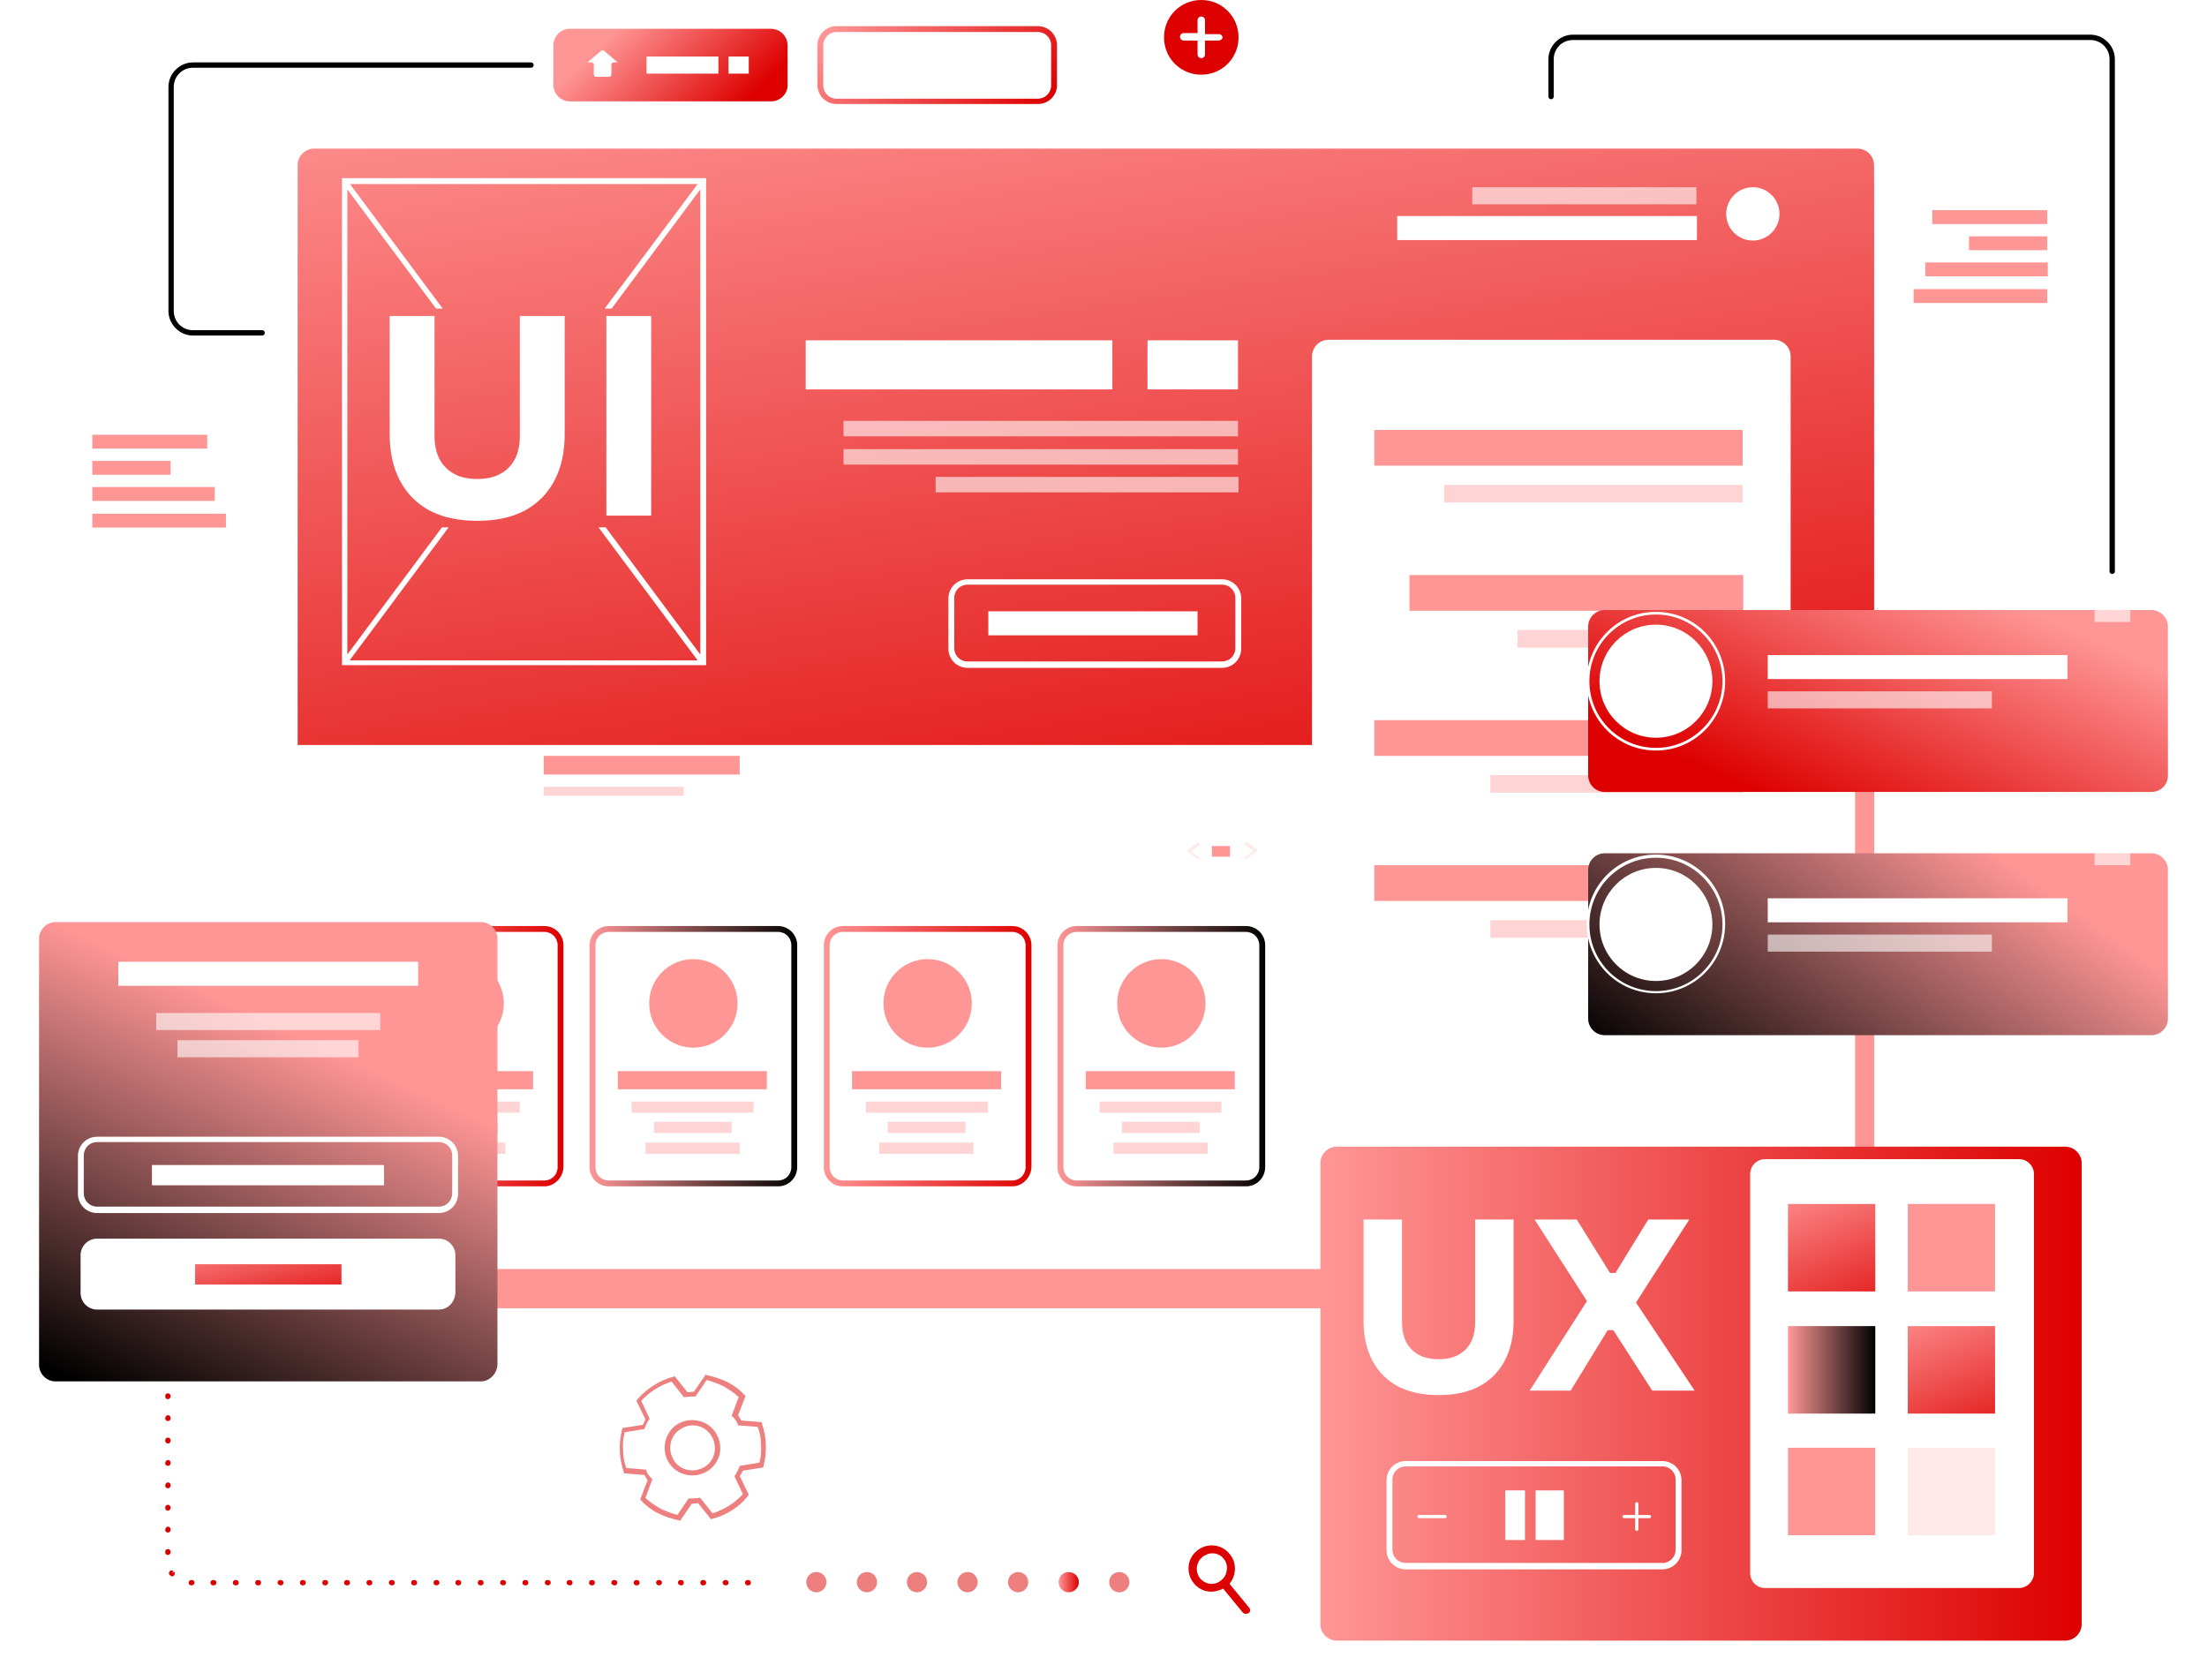 <svg width="565" height="430" viewBox="0 0 565 430" fill="none" xmlns="http://www.w3.org/2000/svg">
<g filter="url(#filter0_d_2207_1983)">
<path d="M475.583 329.924H80.464C78.147 329.924 76.239 328.012 76.239 325.691V42.333C76.239 40.011 78.147 38.1 80.464 38.1H475.583C477.9 38.1 479.808 40.011 479.808 42.333V325.691C479.808 328.012 477.9 329.924 475.583 329.924Z" fill="#FF9696"/>
</g>
<path d="M470.676 324.871H75.421C73.105 324.871 71.196 322.96 71.196 320.638V37.28C71.196 34.959 73.105 33.047 75.421 33.047H470.676C472.993 33.047 474.902 34.959 474.902 37.28V320.638C474.765 322.96 472.857 324.871 470.676 324.871Z" fill="white"/>
<g filter="url(#filter1_d_2207_1983)">
<path d="M474.765 185.719V37.28C474.765 34.959 472.857 33.047 470.54 33.047H75.421C73.105 33.047 71.196 34.959 71.196 37.28V185.719H474.765Z" fill="url(#paint0_linear_2207_1983)"/>
</g>
<path d="M454.185 315.176H340.106C337.789 315.176 335.881 313.264 335.881 310.943V91.221C335.881 88.899 337.789 86.987 340.106 86.987H454.185C456.502 86.987 458.41 88.899 458.41 91.221V310.943C458.41 313.401 456.502 315.176 454.185 315.176Z" fill="white"/>
<path d="M318.98 303.705H275.639C272.913 303.705 270.732 301.52 270.732 298.789V241.981C270.732 239.249 272.913 237.064 275.639 237.064H318.98C321.706 237.064 323.887 239.249 323.887 241.981V298.789C323.887 301.52 321.706 303.705 318.98 303.705ZM275.639 238.567C273.73 238.567 272.231 240.069 272.231 241.981V298.789C272.231 300.701 273.73 302.203 275.639 302.203H318.98C320.888 302.203 322.388 300.701 322.388 298.789V241.981C322.388 240.069 320.888 238.567 318.98 238.567H275.639Z" fill="url(#paint1_linear_2207_1983)"/>
<path d="M297.309 268.2C303.557 268.2 308.622 263.125 308.622 256.866C308.622 250.606 303.557 245.531 297.309 245.531C291.062 245.531 285.997 250.606 285.997 256.866C285.997 263.125 291.062 268.2 297.309 268.2Z" fill="#FF9696"/>
<path d="M316.118 274.208H277.956V278.851H316.118V274.208Z" fill="#FF9696"/>
<path opacity="0.5" d="M312.711 281.992H281.499V284.86H312.711V281.992Z" fill="#FFABAB"/>
<path opacity="0.5" d="M307.123 287.182H287.224V290.049H307.123V287.182Z" fill="#FFABAB"/>
<path opacity="0.5" d="M309.167 292.507H285.043V295.375H309.167V292.507Z" fill="#FFABAB"/>
<path d="M259.147 303.705H215.805C213.079 303.705 210.899 301.52 210.899 298.789V241.981C210.899 239.249 213.079 237.064 215.805 237.064H259.147C261.873 237.064 264.053 239.249 264.053 241.981V298.789C263.917 301.52 261.736 303.705 259.147 303.705ZM215.805 238.567C213.897 238.567 212.398 240.069 212.398 241.981V298.789C212.398 300.701 213.897 302.203 215.805 302.203H259.147C261.055 302.203 262.554 300.701 262.554 298.789V241.981C262.554 240.069 261.055 238.567 259.147 238.567H215.805Z" fill="url(#paint2_linear_2207_1983)"/>
<path d="M237.476 268.2C243.724 268.2 248.788 263.125 248.788 256.866C248.788 250.606 243.724 245.531 237.476 245.531C231.228 245.531 226.164 250.606 226.164 256.866C226.164 263.125 231.228 268.2 237.476 268.2Z" fill="#FF9696"/>
<path d="M256.285 274.208H218.122V278.851H256.285V274.208Z" fill="#FF9696"/>
<path opacity="0.5" d="M252.877 281.992H221.666V284.86H252.877V281.992Z" fill="#FFABAB"/>
<path opacity="0.5" d="M247.153 287.182H227.254V290.049H247.153V287.182Z" fill="#FFABAB"/>
<path opacity="0.5" d="M249.197 292.507H225.073V295.375H249.197V292.507Z" fill="#FFABAB"/>
<path d="M199.177 303.705H155.835C153.11 303.705 150.929 301.52 150.929 298.789V241.981C150.929 239.249 153.11 237.064 155.835 237.064H199.177C201.903 237.064 204.084 239.249 204.084 241.981V298.789C204.084 301.52 201.903 303.705 199.177 303.705ZM155.835 238.567C153.927 238.567 152.428 240.069 152.428 241.981V298.789C152.428 300.701 153.927 302.203 155.835 302.203H199.177C201.085 302.203 202.585 300.701 202.585 298.789V241.981C202.585 240.069 201.085 238.567 199.177 238.567H155.835Z" fill="url(#paint3_linear_2207_1983)"/>
<path d="M177.506 268.2C183.754 268.2 188.819 263.125 188.819 256.866C188.819 250.606 183.754 245.531 177.506 245.531C171.259 245.531 166.194 250.606 166.194 256.866C166.194 263.125 171.259 268.2 177.506 268.2Z" fill="#FF9696"/>
<path d="M196.315 274.208H158.152V278.851H196.315V274.208Z" fill="#FF9696"/>
<path opacity="0.5" d="M192.908 281.992H161.696V284.86H192.908V281.992Z" fill="#FFABAB"/>
<path opacity="0.5" d="M187.32 287.182H167.42V290.049H187.32V287.182Z" fill="#FFABAB"/>
<path opacity="0.5" d="M189.364 292.507H165.24V295.375H189.364V292.507Z" fill="#FFABAB"/>
<path d="M139.344 303.705H96.002C93.276 303.705 91.095 301.52 91.095 298.789V241.981C91.095 239.249 93.276 237.064 96.002 237.064H139.344C142.07 237.064 144.25 239.249 144.25 241.981V298.789C144.114 301.52 141.933 303.705 139.344 303.705ZM96.002 238.567C94.094 238.567 92.595 240.069 92.595 241.981V298.789C92.595 300.701 94.094 302.203 96.002 302.203H139.344C141.252 302.203 142.751 300.701 142.751 298.789V241.981C142.751 240.069 141.252 238.567 139.344 238.567H96.002Z" fill="url(#paint4_linear_2207_1983)"/>
<path d="M117.673 268.2C123.921 268.2 128.985 263.125 128.985 256.866C128.985 250.606 123.921 245.531 117.673 245.531C111.425 245.531 106.36 250.606 106.36 256.866C106.36 263.125 111.425 268.2 117.673 268.2Z" fill="#FF9696"/>
<path d="M136.482 274.208H98.319V278.851H136.482V274.208Z" fill="#FF9696"/>
<path opacity="0.5" d="M133.074 281.992H101.863V284.86H133.074V281.992Z" fill="#FFABAB"/>
<path opacity="0.5" d="M127.35 287.182H107.451V290.049H127.35V287.182Z" fill="#6C77A1"/>
<path opacity="0.5" d="M129.394 292.507H105.27V295.375H129.394V292.507Z" fill="#FFABAB"/>
<path d="M446.143 110.065H351.827V119.215H446.143V110.065Z" fill="#FF9696"/>
<path opacity="0.5" d="M446.143 124.131H369.682V128.637H446.143V124.131Z" fill="#FFABAB"/>
<path d="M446.28 147.209H360.823V156.358H446.28V147.209Z" fill="#FF9696"/>
<path opacity="0.5" d="M446.143 161.274H388.491V165.781H446.143V161.274Z" fill="#FFABAB"/>
<path d="M446.143 184.353H351.827V193.502H446.143V184.353Z" fill="#FF9696"/>
<path opacity="0.5" d="M446.143 198.418H381.54V202.925H446.143V198.418Z" fill="#FFABAB"/>
<path d="M446.143 221.497H351.827V230.646H446.143V221.497Z" fill="#FF9696"/>
<path opacity="0.5" d="M446.143 235.562H381.54V240.069H446.143V235.562Z" fill="#FFABAB"/>
<path d="M434.422 55.306H357.688V61.451H434.422V55.306Z" fill="white"/>
<path opacity="0.6" d="M434.286 47.932H376.906V52.301H434.286V47.932Z" fill="white"/>
<path d="M448.733 61.587C452.497 61.587 455.548 58.531 455.548 54.76C455.548 50.989 452.497 47.932 448.733 47.932C444.969 47.932 441.918 50.989 441.918 54.76C441.918 58.531 444.969 61.587 448.733 61.587Z" fill="white"/>
<path d="M312.847 170.97H247.698C244.972 170.97 242.792 168.785 242.792 166.054V153.218C242.792 150.487 244.972 148.302 247.698 148.302H312.847C315.573 148.302 317.754 150.487 317.754 153.218V166.054C317.754 168.785 315.573 170.97 312.847 170.97ZM247.698 149.667C245.79 149.667 244.291 151.169 244.291 153.081V165.918C244.291 167.83 245.79 169.332 247.698 169.332H312.847C314.755 169.332 316.254 167.83 316.254 165.918V153.081C316.254 151.169 314.755 149.667 312.847 149.667H247.698Z" fill="white"/>
<path d="M306.577 156.495H253.014V162.64H306.577V156.495Z" fill="white"/>
<path opacity="0.6" d="M316.936 107.744H215.941V111.704H316.936V107.744Z" fill="white"/>
<path opacity="0.6" d="M316.936 114.982H215.941V118.942H316.936V114.982Z" fill="white"/>
<path opacity="0.6" d="M317.072 122.083H239.52V126.043H317.072V122.083Z" fill="white"/>
<path d="M284.77 87.124H206.264V99.687H284.77V87.124Z" fill="white"/>
<path d="M316.936 87.124H293.766V99.687H316.936V87.124Z" fill="white"/>
<g opacity="0.5">
<path d="M306.85 219.995C306.714 219.995 306.714 219.995 306.577 219.858L304.124 218.083C303.988 218.083 303.988 217.946 303.988 217.81C303.988 217.673 303.988 217.537 304.124 217.537L306.577 215.762C306.714 215.625 306.986 215.625 307.123 215.898C307.259 216.035 307.259 216.308 306.986 216.444L304.942 217.947L306.986 219.449C307.123 219.585 307.123 219.722 307.123 219.995C307.123 219.995 306.986 219.995 306.85 219.995Z" fill="#FFD5D5"/>
</g>
<g opacity="0.5">
<path d="M318.98 219.995C318.844 219.995 318.708 219.995 318.708 219.858C318.571 219.722 318.571 219.449 318.844 219.312L320.888 217.81L318.844 216.308C318.708 216.171 318.708 216.035 318.708 215.762C318.844 215.625 318.98 215.625 319.253 215.625L321.706 217.4C321.842 217.4 321.842 217.537 321.842 217.673C321.842 217.81 321.842 217.947 321.706 217.947L319.253 219.722C319.117 219.995 319.117 219.995 318.98 219.995Z" fill="#FFD5D5"/>
</g>
<path d="M314.891 216.581H310.257V219.312H314.891V216.581Z" fill="#FF9696"/>
<path d="M189.364 193.502H139.207V198.282H189.364V193.502Z" fill="#FF9696"/>
<path opacity="0.5" d="M175.053 201.423H139.207V203.744H175.053V201.423Z" fill="#FFABAB"/>
<g filter="url(#filter2_d_2207_1983)">
<path d="M545.775 197.736H405.8C403.483 197.736 401.575 195.824 401.575 193.503V155.403C401.575 153.082 403.483 151.17 405.8 151.17H545.775C548.092 151.17 550 153.082 550 155.403V193.503C550 195.961 548.092 197.736 545.775 197.736Z" fill="url(#paint5_linear_2207_1983)"/>
</g>
<path d="M423.927 192.137C414.114 192.137 406.209 184.217 406.209 174.385C406.209 164.553 414.114 156.632 423.927 156.632C433.741 156.632 441.646 164.553 441.646 174.385C441.646 184.217 433.741 192.137 423.927 192.137ZM423.927 157.315C414.523 157.315 406.89 164.962 406.89 174.385C406.89 183.807 414.523 191.455 423.927 191.455C433.332 191.455 440.964 183.807 440.964 174.385C440.964 164.962 433.332 157.315 423.927 157.315Z" fill="white"/>
<path d="M423.927 188.86C431.906 188.86 438.375 182.379 438.375 174.385C438.375 166.39 431.906 159.91 423.927 159.91C415.948 159.91 409.48 166.39 409.48 174.385C409.48 182.379 415.948 188.86 423.927 188.86Z" fill="white"/>
<path d="M529.283 167.693H452.549V173.838H529.283V167.693Z" fill="white"/>
<path opacity="0.6" d="M509.929 176.979H452.549V181.349H509.929V176.979Z" fill="white"/>
<path opacity="0.6" d="M545.366 155.403H536.234V159.227H545.366V155.403Z" fill="white"/>
<g filter="url(#filter3_d_2207_1983)">
<path d="M545.775 260.007H405.8C403.483 260.007 401.575 258.095 401.575 255.773V217.674C401.575 215.352 403.483 213.44 405.8 213.44H545.775C548.092 213.44 550 215.352 550 217.674V255.773C550 258.095 548.092 260.007 545.775 260.007Z" fill="url(#paint6_linear_2207_1983)"/>
</g>
<path d="M423.927 254.271C414.114 254.271 406.209 246.351 406.209 236.519C406.209 226.686 414.114 218.766 423.927 218.766C433.741 218.766 441.646 226.686 441.646 236.519C441.646 246.351 433.741 254.271 423.927 254.271ZM423.927 219.585C414.523 219.585 406.89 227.233 406.89 236.655C406.89 246.078 414.523 253.725 423.927 253.725C433.332 253.725 440.964 246.078 440.964 236.655C440.964 227.233 433.332 219.585 423.927 219.585Z" fill="white"/>
<path d="M423.927 251.13C431.906 251.13 438.375 244.65 438.375 236.655C438.375 228.661 431.906 222.18 423.927 222.18C415.948 222.18 409.48 228.661 409.48 236.655C409.48 244.65 415.948 251.13 423.927 251.13Z" fill="white"/>
<path d="M529.283 229.964H452.549V236.109H529.283V229.964Z" fill="white"/>
<path opacity="0.6" d="M509.929 239.25H452.549V243.62H509.929V239.25Z" fill="white"/>
<path opacity="0.6" d="M545.366 217.674H536.234V221.497H545.366V217.674Z" fill="white"/>
<path opacity="0.5" d="M286.542 407.626C287.972 407.626 289.132 406.464 289.132 405.031C289.132 403.598 287.972 402.437 286.542 402.437C285.112 402.437 283.953 403.598 283.953 405.031C283.953 406.464 285.112 407.626 286.542 407.626Z" fill="#DD0000"/>
<path d="M273.594 407.626C275.024 407.626 276.184 406.464 276.184 405.031C276.184 403.598 275.024 402.437 273.594 402.437C272.164 402.437 271.005 403.598 271.005 405.031C271.005 406.464 272.164 407.626 273.594 407.626Z" fill="url(#paint7_linear_2207_1983)"/>
<path opacity="0.5" d="M260.646 407.626C262.076 407.626 263.236 406.464 263.236 405.031C263.236 403.598 262.076 402.437 260.646 402.437C259.216 402.437 258.057 403.598 258.057 405.031C258.057 406.464 259.216 407.626 260.646 407.626Z" fill="#DD0000"/>
<path opacity="0.5" d="M247.698 407.626C249.128 407.626 250.288 406.464 250.288 405.031C250.288 403.598 249.128 402.437 247.698 402.437C246.268 402.437 245.109 403.598 245.109 405.031C245.109 406.464 246.268 407.626 247.698 407.626Z" fill="#DD0000"/>
<path opacity="0.5" d="M234.75 407.626C236.18 407.626 237.34 406.464 237.34 405.031C237.34 403.598 236.18 402.437 234.75 402.437C233.32 402.437 232.161 403.598 232.161 405.031C232.161 406.464 233.32 407.626 234.75 407.626Z" fill="#DD0000"/>
<path opacity="0.5" d="M221.938 407.626C223.369 407.626 224.528 406.464 224.528 405.031C224.528 403.598 223.369 402.437 221.938 402.437C220.508 402.437 219.349 403.598 219.349 405.031C219.349 406.464 220.508 407.626 221.938 407.626Z" fill="#DD0000"/>
<path opacity="0.5" d="M208.99 407.626C210.421 407.626 211.58 406.464 211.58 405.031C211.58 403.598 210.421 402.437 208.99 402.437C207.56 402.437 206.401 403.598 206.401 405.031C206.401 406.464 207.56 407.626 208.99 407.626Z" fill="#DD0000"/>
<path d="M197.405 25.946H145.886C143.569 25.946 141.661 24.034 141.661 21.713V11.607C141.661 9.286 143.569 7.374 145.886 7.374H197.405C199.722 7.374 201.63 9.286 201.63 11.607V21.849C201.63 24.034 199.722 25.946 197.405 25.946Z" fill="url(#paint8_linear_2207_1983)"/>
<path d="M158.152 15.977L154.609 12.973C154.472 12.836 154.064 12.836 153.927 12.973L150.384 15.977H151.474C151.747 15.977 152.019 16.25 152.019 16.523V19.118C152.019 19.391 152.292 19.664 152.564 19.664H155.972C156.244 19.664 156.517 19.391 156.517 19.118V16.523C156.517 16.25 156.789 15.977 157.062 15.977H158.152Z" fill="white"/>
<path d="M183.912 14.475H165.512V18.845H183.912V14.475Z" fill="white"/>
<path d="M191.681 14.475H186.502V18.845H191.681V14.475Z" fill="white"/>
<path d="M265.689 26.629H214.17C211.444 26.629 209.263 24.444 209.263 21.713V11.607C209.263 8.876 211.444 6.691 214.17 6.691H265.689C268.415 6.691 270.596 8.876 270.596 11.607V21.849C270.596 24.444 268.415 26.629 265.689 26.629ZM214.17 8.194C212.261 8.194 210.762 9.696 210.762 11.607V21.849C210.762 23.761 212.261 25.263 214.17 25.263H265.689C267.597 25.263 269.096 23.761 269.096 21.849V11.607C269.096 9.696 267.597 8.194 265.689 8.194H214.17Z" fill="url(#paint9_linear_2207_1983)"/>
<path d="M226.572 15.977L223.029 12.973C222.892 12.836 222.484 12.836 222.347 12.973L218.804 15.977H219.894C220.167 15.977 220.439 16.25 220.439 16.523V19.118C220.439 19.391 220.712 19.664 220.984 19.664H224.392C224.664 19.664 224.937 19.391 224.937 19.118V16.523C224.937 16.25 225.21 15.977 225.482 15.977H226.572Z" fill="white"/>
<path d="M252.196 14.475H233.796V18.845H252.196V14.475Z" fill="white"/>
<path d="M259.965 14.475H254.785V18.845H259.965V14.475Z" fill="white"/>
<path d="M191.545 405.85H191.408C191 405.85 190.727 405.577 190.727 405.168C190.727 404.758 191 404.485 191.408 404.485H191.545C191.954 404.485 192.226 404.758 192.226 405.168C192.226 405.577 191.954 405.85 191.545 405.85ZM185.82 405.85C185.411 405.85 185.003 405.577 185.003 405.168C185.003 404.758 185.275 404.485 185.684 404.485H185.82C186.229 404.485 186.502 404.758 186.502 405.168C186.502 405.577 186.229 405.85 185.82 405.85ZM180.096 405.85H179.96C179.551 405.85 179.278 405.577 179.278 405.168C179.278 404.758 179.551 404.485 179.96 404.485H180.096C180.505 404.485 180.777 404.758 180.777 405.168C180.777 405.577 180.505 405.85 180.096 405.85ZM174.372 405.85C173.963 405.85 173.554 405.577 173.554 405.168C173.554 404.758 173.826 404.485 174.235 404.485H174.372C174.78 404.485 175.053 404.758 175.053 405.168C175.053 405.577 174.78 405.85 174.372 405.85ZM168.783 405.85C168.375 405.85 167.966 405.577 167.966 405.168C167.966 404.758 168.238 404.485 168.647 404.485H168.783C169.192 404.485 169.465 404.758 169.465 405.168C169.465 405.577 169.056 405.85 168.783 405.85ZM163.059 405.85H162.923C162.514 405.85 162.241 405.577 162.241 405.168C162.241 404.758 162.514 404.485 162.923 404.485H163.059C163.468 404.485 163.741 404.758 163.741 405.168C163.741 405.577 163.468 405.85 163.059 405.85ZM157.335 405.85C156.926 405.85 156.517 405.577 156.517 405.168C156.517 404.758 156.79 404.485 157.198 404.485H157.335C157.744 404.485 158.016 404.758 158.016 405.168C158.016 405.577 157.744 405.85 157.335 405.85ZM151.61 405.85H151.474C151.065 405.85 150.793 405.577 150.793 405.168C150.793 404.758 151.065 404.485 151.474 404.485H151.61C152.019 404.485 152.292 404.758 152.292 405.168C152.292 405.577 152.019 405.85 151.61 405.85ZM145.886 405.85C145.477 405.85 145.068 405.577 145.068 405.168C145.068 404.758 145.341 404.485 145.75 404.485H145.886C146.295 404.485 146.567 404.758 146.567 405.168C146.567 405.577 146.295 405.85 145.886 405.85ZM140.298 405.85C139.889 405.85 139.48 405.577 139.48 405.168C139.48 404.758 139.753 404.485 140.162 404.485H140.298C140.707 404.485 140.979 404.758 140.979 405.168C140.979 405.577 140.57 405.85 140.298 405.85ZM134.573 405.85H134.437C134.028 405.85 133.756 405.577 133.756 405.168C133.756 404.758 134.028 404.485 134.437 404.485H134.573C134.982 404.485 135.255 404.758 135.255 405.168C135.255 405.577 134.982 405.85 134.573 405.85ZM128.849 405.85C128.44 405.85 128.031 405.577 128.031 405.168C128.031 404.758 128.304 404.485 128.713 404.485H128.849C129.258 404.485 129.531 404.758 129.531 405.168C129.531 405.577 129.258 405.85 128.849 405.85ZM123.125 405.85H122.988C122.58 405.85 122.307 405.577 122.307 405.168C122.307 404.758 122.58 404.485 122.988 404.485H123.125C123.534 404.485 123.806 404.758 123.806 405.168C123.806 405.577 123.534 405.85 123.125 405.85ZM117.4 405.85H117.264C116.855 405.85 116.583 405.577 116.583 405.168C116.583 404.758 116.855 404.485 117.264 404.485H117.4C117.809 404.485 118.082 404.758 118.082 405.168C118.082 405.577 117.809 405.85 117.4 405.85ZM111.812 405.85H111.676C111.267 405.85 110.994 405.577 110.994 405.168C110.994 404.758 111.267 404.485 111.676 404.485H111.812C112.221 404.485 112.494 404.758 112.494 405.168C112.494 405.577 112.085 405.85 111.812 405.85ZM106.088 405.85H105.952C105.543 405.85 105.27 405.577 105.27 405.168C105.27 404.758 105.543 404.485 105.952 404.485H106.088C106.497 404.485 106.769 404.758 106.769 405.168C106.769 405.577 106.497 405.85 106.088 405.85ZM100.363 405.85C99.955 405.85 99.546 405.577 99.546 405.168C99.546 404.758 99.818 404.485 100.227 404.485H100.363C100.772 404.485 101.045 404.758 101.045 405.168C101.045 405.577 100.772 405.85 100.363 405.85ZM94.639 405.85H94.503C94.094 405.85 93.821 405.577 93.821 405.168C93.821 404.758 94.094 404.485 94.503 404.485H94.639C95.048 404.485 95.321 404.758 95.321 405.168C95.321 405.577 95.048 405.85 94.639 405.85ZM88.915 405.85H88.778C88.37 405.85 88.097 405.577 88.097 405.168C88.097 404.758 88.37 404.485 88.778 404.485H88.915C89.324 404.485 89.596 404.758 89.596 405.168C89.596 405.577 89.324 405.85 88.915 405.85ZM83.327 405.85H83.19C82.781 405.85 82.509 405.577 82.509 405.168C82.509 404.758 82.781 404.485 83.19 404.485H83.327C83.736 404.485 84.008 404.758 84.008 405.168C84.008 405.577 83.599 405.85 83.327 405.85ZM77.602 405.85H77.466C77.057 405.85 76.784 405.577 76.784 405.168C76.784 404.758 77.057 404.485 77.466 404.485H77.602C78.011 404.485 78.284 404.758 78.284 405.168C78.284 405.577 78.011 405.85 77.602 405.85ZM71.878 405.85C71.469 405.85 71.06 405.577 71.06 405.168C71.06 404.758 71.333 404.485 71.742 404.485H71.878C72.287 404.485 72.559 404.758 72.559 405.168C72.559 405.577 72.287 405.85 71.878 405.85ZM66.153 405.85H66.017C65.608 405.85 65.336 405.577 65.336 405.168C65.336 404.758 65.608 404.485 66.017 404.485H66.153C66.562 404.485 66.835 404.758 66.835 405.168C66.835 405.577 66.562 405.85 66.153 405.85ZM60.429 405.85H60.293C59.884 405.85 59.611 405.577 59.611 405.168C59.611 404.758 59.884 404.485 60.293 404.485H60.429C60.838 404.485 61.111 404.758 61.111 405.168C61.111 405.577 60.838 405.85 60.429 405.85ZM54.705 405.85H54.568C54.16 405.85 53.887 405.577 53.887 405.168C53.887 404.758 54.16 404.485 54.568 404.485H54.705C55.114 404.485 55.386 404.758 55.386 405.168C55.386 405.577 55.114 405.85 54.705 405.85ZM49.117 405.85H48.98C48.571 405.85 48.299 405.577 48.299 405.168C48.299 404.758 48.571 404.485 48.98 404.485H49.117C49.526 404.485 49.798 404.758 49.798 405.168C49.798 405.577 49.389 405.85 49.117 405.85ZM44.074 403.529C43.801 403.529 43.665 403.392 43.529 403.256L43.392 403.119C43.12 402.846 43.256 402.436 43.529 402.163C43.801 401.89 44.21 402.027 44.483 402.3L43.937 402.71L44.619 402.437C44.892 402.71 44.755 403.119 44.483 403.392C44.346 403.529 44.21 403.529 44.074 403.529ZM42.983 398.067C42.575 398.067 42.302 397.794 42.302 397.384V397.247C42.302 396.838 42.575 396.564 42.983 396.564C43.392 396.564 43.665 396.838 43.665 397.247V397.384C43.665 397.794 43.392 398.067 42.983 398.067ZM42.983 392.331C42.575 392.331 42.302 392.058 42.302 391.648C42.302 391.239 42.575 390.829 42.983 390.829C43.392 390.829 43.665 391.102 43.665 391.512V391.648C43.665 392.058 43.392 392.331 42.983 392.331ZM42.983 386.732C42.575 386.732 42.302 386.459 42.302 386.05V385.913C42.302 385.503 42.575 385.23 42.983 385.23C43.392 385.23 43.665 385.503 43.665 385.913V386.05C43.665 386.323 43.392 386.732 42.983 386.732ZM42.983 380.997C42.575 380.997 42.302 380.724 42.302 380.314C42.302 379.904 42.575 379.495 42.983 379.495C43.392 379.495 43.665 379.768 43.665 380.178V380.314C43.665 380.724 43.392 380.997 42.983 380.997ZM42.983 375.261C42.575 375.261 42.302 374.988 42.302 374.579C42.302 374.169 42.575 373.759 42.983 373.759C43.392 373.759 43.665 374.032 43.665 374.442V374.579C43.665 374.988 43.392 375.261 42.983 375.261ZM42.983 369.526C42.575 369.526 42.302 369.253 42.302 368.843V368.707C42.302 368.297 42.575 368.024 42.983 368.024C43.392 368.024 43.665 368.297 43.665 368.707V368.843C43.665 369.253 43.392 369.526 42.983 369.526ZM42.983 363.791C42.575 363.791 42.302 363.517 42.302 363.108C42.302 362.698 42.575 362.288 42.983 362.288C43.392 362.288 43.665 362.562 43.665 362.971V363.108C43.665 363.517 43.392 363.791 42.983 363.791ZM42.983 358.192C42.575 358.192 42.302 357.919 42.302 357.509V357.372C42.302 356.963 42.575 356.69 42.983 356.69C43.392 356.69 43.665 356.963 43.665 357.372V357.509C43.665 357.782 43.392 358.192 42.983 358.192ZM42.983 352.456C42.575 352.456 42.302 352.183 42.302 351.773C42.302 351.364 42.575 350.954 42.983 350.954C43.392 350.954 43.665 351.227 43.665 351.637V351.773C43.665 352.183 43.392 352.456 42.983 352.456Z" fill="#DD0000"/>
<path d="M540.732 146.936C540.323 146.936 540.05 146.663 540.05 146.253V15.158C540.05 12.427 537.87 10.242 535.144 10.242H402.665C399.939 10.242 397.759 12.427 397.759 15.158V24.717C397.759 25.126 397.486 25.399 397.077 25.399C396.668 25.399 396.396 25.126 396.396 24.717V15.158C396.396 11.744 399.258 8.876 402.665 8.876H535.144C538.551 8.876 541.413 11.744 541.413 15.158V146.117C541.55 146.527 541.141 146.936 540.732 146.936Z" fill="black"/>
<path d="M67.108 85.895H49.389C45.982 85.895 43.12 83.027 43.12 79.613V22.259C43.12 18.845 45.982 15.977 49.389 15.977H135.936C136.345 15.977 136.618 16.25 136.618 16.66C136.618 17.07 136.345 17.343 135.936 17.343H49.389C46.663 17.343 44.483 19.528 44.483 22.259V79.613C44.483 82.344 46.663 84.529 49.389 84.529H67.108C67.516 84.529 67.789 84.802 67.789 85.212C67.789 85.622 67.516 85.895 67.108 85.895Z" fill="black"/>
<g filter="url(#filter4_d_2207_1983)">
<path d="M123.125 348.633H14.225C11.908 348.633 10 346.721 10 344.399V235.289C10 232.968 11.908 231.056 14.225 231.056H123.125C125.442 231.056 127.35 232.968 127.35 235.289V344.399C127.214 346.721 125.305 348.633 123.125 348.633Z" fill="url(#paint10_linear_2207_1983)"/>
</g>
<path d="M107.042 246.214H30.308V252.359H107.042V246.214Z" fill="white"/>
<path opacity="0.6" d="M97.365 259.324H39.985V263.694H97.365V259.324Z" fill="white"/>
<path opacity="0.6" d="M91.777 266.289H45.437V270.658H91.777V266.289Z" fill="white"/>
<path d="M112.357 310.533H24.856C22.13 310.533 19.95 308.348 19.95 305.617V295.921C19.95 293.19 22.13 291.005 24.856 291.005H112.357C115.083 291.005 117.264 293.19 117.264 295.921V305.617C117.264 308.348 115.083 310.533 112.357 310.533ZM24.856 292.371C22.948 292.371 21.449 293.873 21.449 295.785V305.481C21.449 307.392 22.948 308.894 24.856 308.894H112.357C114.266 308.894 115.765 307.392 115.765 305.481V295.785C115.765 293.873 114.266 292.371 112.357 292.371H24.856Z" fill="white"/>
<path d="M98.319 298.243H38.895V303.432H98.319V298.243Z" fill="white"/>
<path d="M112.357 335.25H24.856C22.539 335.25 20.631 333.338 20.631 331.017V321.321C20.631 319 22.539 317.088 24.856 317.088H112.357C114.674 317.088 116.583 319 116.583 321.321V331.017C116.446 333.338 114.674 335.25 112.357 335.25Z" fill="white"/>
<path d="M87.415 323.643H49.934V328.832H87.415V323.643Z" fill="url(#paint11_linear_2207_1983)"/>
<g filter="url(#filter5_d_2207_1983)">
<path d="M523.695 415H337.244C334.927 415 333.019 413.088 333.019 410.766V292.78C333.019 290.459 334.927 288.547 337.244 288.547H523.695C526.012 288.547 527.92 290.459 527.92 292.78V410.766C527.92 413.088 526.012 415 523.695 415Z" fill="url(#paint12_linear_2207_1983)"/>
</g>
<path d="M516.88 406.533H451.868C449.687 406.533 448.051 404.758 448.051 402.709V300.564C448.051 298.379 449.823 296.74 451.868 296.74H516.88C519.061 296.74 520.697 298.515 520.697 300.564V402.709C520.697 404.758 518.925 406.533 516.88 406.533Z" fill="white"/>
<path d="M480.081 308.211H457.728V330.606H480.081V308.211Z" fill="url(#paint13_linear_2207_1983)"/>
<path d="M510.747 308.211H488.395V330.606H510.747V308.211Z" fill="#FF9696"/>
<path d="M480.081 339.483H457.728V361.878H480.081V339.483Z" fill="url(#paint14_linear_2207_1983)"/>
<path d="M510.747 339.483H488.395V361.878H510.747V339.483Z" fill="url(#paint15_linear_2207_1983)"/>
<path d="M480.081 370.618H457.728V393.014H480.081V370.618Z" fill="#FF9696"/>
<path opacity="0.5" d="M510.747 370.618H488.395V393.014H510.747V370.618Z" fill="#FFD5D5"/>
<path d="M425.563 401.754H359.869C357.143 401.754 354.962 399.569 354.962 396.837V378.948C354.962 376.217 357.143 374.032 359.869 374.032H425.563C428.289 374.032 430.469 376.217 430.469 378.948V396.837C430.469 399.569 428.289 401.754 425.563 401.754ZM359.869 375.398C357.961 375.398 356.461 376.9 356.461 378.812V396.701C356.461 398.613 357.961 400.115 359.869 400.115H425.563C427.471 400.115 428.97 398.613 428.97 396.701V378.812C428.97 376.9 427.471 375.398 425.563 375.398H359.869Z" fill="white"/>
<path d="M369.955 387.825H363.276C363.004 387.825 362.867 388.098 362.867 388.234C362.867 388.507 363.14 388.644 363.276 388.644H369.955C370.227 388.644 370.363 388.371 370.363 388.234C370.363 388.098 370.227 387.825 369.955 387.825Z" fill="white"/>
<path d="M422.292 387.825H419.43V384.957C419.43 384.684 419.157 384.547 419.021 384.547C418.748 384.547 418.612 384.82 418.612 384.957V387.825H415.75C415.477 387.825 415.341 388.098 415.341 388.234C415.341 388.508 415.613 388.644 415.75 388.644H418.612V391.512C418.612 391.785 418.884 391.921 419.021 391.921C419.293 391.921 419.43 391.648 419.43 391.512V388.644H422.292C422.564 388.644 422.701 388.371 422.701 388.234C422.701 388.098 422.564 387.825 422.292 387.825Z" fill="white"/>
<path d="M390.399 381.543H385.356V394.243H390.399V381.543Z" fill="white"/>
<path d="M400.348 381.543H393.125V394.243H400.348V381.543Z" fill="white"/>
<path d="M57.84 131.505H23.63V135.056H57.84V131.505Z" fill="#FF9696"/>
<path d="M54.977 124.678H23.63V128.228H54.977V124.678Z" fill="#FF9696"/>
<path d="M43.665 117.986H23.63V121.537H43.665V117.986Z" fill="#FF9696"/>
<path d="M53.069 111.295H23.63V114.845H53.069V111.295Z" fill="#FF9696"/>
<path d="M524.104 74.014H489.894V77.565H524.104V74.014Z" fill="#FF9696"/>
<path d="M524.24 67.186H492.892V70.737H524.24V67.186Z" fill="#FF9696"/>
<path d="M524.104 60.495H504.069V64.046H524.104V60.495Z" fill="#FF9696"/>
<path d="M524.104 53.804H494.664V57.354H524.104V53.804Z" fill="#FF9696"/>
<g opacity="0.5">
<path d="M181.05 376.627C177.779 378.675 173.281 377.72 171.237 374.442C169.192 371.165 170.146 366.658 173.417 364.61C176.689 362.562 181.186 363.517 183.231 366.795C185.411 370.209 184.457 374.579 181.05 376.627ZM174.235 365.839C171.509 367.478 170.828 371.028 172.463 373.759C174.099 376.49 177.643 377.173 180.368 375.535C183.094 373.896 183.776 370.345 182.14 367.614C180.505 364.883 176.961 364.064 174.235 365.839Z" fill="#DD0000"/>
<path d="M187.456 386.596C185.957 387.552 184.185 388.371 182.413 388.781L182.004 388.917L178.733 384.821C178.188 384.821 177.643 384.957 177.097 384.957L174.099 389.327L173.69 389.19C171.918 388.781 170.146 388.235 168.511 387.415C166.875 386.596 165.376 385.503 164.149 384.138L163.877 383.865L165.785 378.949C165.649 378.676 165.512 378.539 165.376 378.266C165.24 377.993 165.103 377.856 164.967 377.583L159.788 377.173L159.652 376.764C159.106 374.988 158.698 373.213 158.698 371.438C158.561 369.663 158.834 367.751 159.243 365.976L159.379 365.566L164.558 364.747C164.831 364.337 164.967 363.791 165.24 363.381L162.923 358.601L163.195 358.192C165.649 355.461 168.783 353.412 172.327 352.456L172.736 352.32L176.007 356.417C176.552 356.417 177.097 356.28 177.643 356.28L180.641 351.91L181.05 352.047C182.822 352.456 184.594 353.003 186.229 353.822C187.865 354.641 189.364 355.734 190.591 357.099L190.863 357.372L188.955 362.289C189.091 362.562 189.228 362.698 189.364 362.971C189.5 363.244 189.637 363.381 189.773 363.654L194.952 364.064L195.088 364.473C195.633 366.249 196.042 368.024 196.042 369.799C196.179 371.574 195.906 373.486 195.497 375.262L195.361 375.671L190.182 376.491C189.909 376.9 189.773 377.447 189.364 377.856L191.681 382.636L191.408 383.045C190.318 384.411 188.955 385.64 187.456 386.596ZM182.413 387.415C185.411 386.459 188.001 384.821 190.182 382.499L188.001 377.856L188.274 377.583C188.682 376.9 188.955 376.354 189.228 375.671L189.364 375.262L194.407 374.442C194.816 372.94 194.952 371.438 194.816 369.799C194.816 368.297 194.543 366.795 193.998 365.293L188.955 364.883L188.819 364.473C188.682 364.2 188.546 363.791 188.274 363.518C188.137 363.244 187.865 362.971 187.592 362.698L187.32 362.425L189.091 357.646C188.001 356.553 186.638 355.734 185.275 354.914C183.912 354.232 182.413 353.685 180.914 353.276L178.051 357.509H177.643C176.961 357.509 176.28 357.509 175.462 357.646H175.053L171.918 353.685C168.92 354.641 166.33 356.28 164.149 358.601L166.33 363.244L166.058 363.518C165.649 364.2 165.376 364.747 165.103 365.429L164.967 365.839L159.924 366.658C159.515 368.161 159.379 369.663 159.515 371.301C159.515 372.804 159.788 374.306 160.333 375.808L165.376 376.217L165.512 376.627C165.649 376.9 165.785 377.31 166.058 377.583C166.194 377.856 166.466 378.129 166.739 378.402L167.012 378.676L165.24 383.455C166.33 384.548 167.693 385.367 169.056 386.186C170.419 386.869 171.918 387.415 173.417 387.825L176.28 383.592H176.689C177.37 383.592 178.051 383.592 178.869 383.455H179.278L182.413 387.415Z" fill="#DD0000"/>
</g>
<path d="M307.532 0C302.216 0 297.991 4.233 297.991 9.559C297.991 14.885 302.216 19.118 307.532 19.118C312.847 19.118 317.072 14.885 317.072 9.559C317.072 4.233 312.847 0 307.532 0ZM311.893 10.378H308.486V13.929C308.486 14.475 308.077 14.885 307.532 14.885C306.986 14.885 306.578 14.475 306.578 13.929V10.378H303.034C302.489 10.378 302.08 9.969 302.08 9.423C302.08 8.876 302.489 8.467 303.034 8.467H306.578V5.189C306.578 4.643 306.986 4.233 307.532 4.233C308.077 4.233 308.486 4.643 308.486 5.189V8.74H312.029C312.574 8.74 312.983 9.149 312.983 9.696C312.847 10.105 312.438 10.378 311.893 10.378Z" fill="#DD0000"/>
<path d="M319.798 411.586L314.755 405.441C315.573 404.485 315.982 403.392 316.118 402.163C316.254 400.525 315.846 399.023 314.755 397.794C312.711 395.199 308.894 394.926 306.441 396.974C303.852 399.023 303.579 402.846 305.623 405.304C307.123 407.216 309.576 407.899 311.757 407.216C312.166 407.08 312.711 406.943 313.12 406.67L318.163 412.815C318.435 413.088 318.844 413.225 319.253 413.088C319.389 413.088 319.525 412.951 319.662 412.951C320.071 412.678 320.207 411.996 319.798 411.586ZM307.259 404.075C305.896 402.437 306.169 399.978 307.804 398.613C308.213 398.203 308.758 398.067 309.303 397.794C310.666 397.384 312.302 397.794 313.256 399.023C313.937 399.842 314.21 400.798 314.074 401.89C313.937 402.983 313.529 403.802 312.711 404.485C311.075 405.987 308.622 405.714 307.259 404.075Z" fill="#DD0000"/>
<path fill-rule="evenodd" clip-rule="evenodd" d="M87.552 170.288V45.61H180.777V170.288H87.552ZM154.782 79L178.597 47.112H89.596L113.338 79H111.622L88.915 48.478V167.557L113.136 135H114.853L89.596 168.922V169.059H178.597L153.218 135H155.057L179.278 167.557V48.478L156.571 79H154.782Z" fill="white"/>
<path d="M122.16 133.33C117.353 133.33 113.27 132.443 109.91 130.67C106.597 128.85 104.077 126.283 102.35 122.97C100.623 119.657 99.76 115.737 99.76 111.21V80.9H111.24V111.63C111.24 113.87 111.66 115.83 112.5 117.51C113.387 119.143 114.623 120.403 116.21 121.29C117.843 122.177 119.827 122.62 122.16 122.62C124.54 122.62 126.523 122.177 128.11 121.29C129.743 120.403 130.98 119.143 131.82 117.51C132.66 115.877 133.08 113.917 133.08 111.63V80.9H144.56V111.21C144.56 115.737 143.697 119.657 141.97 122.97C140.243 126.283 137.723 128.85 134.41 130.67C131.097 132.443 127.013 133.33 122.16 133.33ZM155.226 132V80.9H166.706V132H155.226Z" fill="white"/>
<path d="M368.28 357.14C364.16 357.14 360.66 356.38 357.78 354.86C354.94 353.3 352.78 351.1 351.3 348.26C349.82 345.42 349.08 342.06 349.08 338.18V312.2H358.92V338.54C358.92 340.46 359.28 342.14 360 343.58C360.76 344.98 361.82 346.06 363.18 346.82C364.58 347.58 366.28 347.96 368.28 347.96C370.32 347.96 372.02 347.58 373.38 346.82C374.78 346.06 375.84 344.98 376.56 343.58C377.28 342.18 377.64 340.5 377.64 338.54V312.2H387.48V338.18C387.48 342.06 386.74 345.42 385.26 348.26C383.78 351.1 381.62 353.3 378.78 354.86C375.94 356.38 372.44 357.14 368.28 357.14ZM391.595 356L406.535 332.66L406.655 333.68L392.855 312.2H403.655L412.175 325.88H413.555L421.955 312.2H432.455L418.595 333.8L418.415 332.84L433.835 356H422.975L413.015 340.52H411.575L402.095 356H391.595Z" fill="white"/>
<defs>
<filter id="filter0_d_2207_1983" x="56.239" y="23.1" width="443.569" height="331.825" filterUnits="userSpaceOnUse" color-interpolation-filters="sRGB">
<feFlood flood-opacity="0" result="BackgroundImageFix"/>
<feColorMatrix in="SourceAlpha" type="matrix" values="0 0 0 0 0 0 0 0 0 0 0 0 0 0 0 0 0 0 127 0" result="hardAlpha"/>
<feOffset dy="5"/>
<feGaussianBlur stdDeviation="10"/>
<feComposite in2="hardAlpha" operator="out"/>
<feColorMatrix type="matrix" values="0 0 0 0 0 0 0 0 0 0 0 0 0 0 0 0 0 0 0.25 0"/>
<feBlend mode="normal" in2="BackgroundImageFix" result="effect1_dropShadow_2207_1983"/>
<feBlend mode="normal" in="SourceGraphic" in2="effect1_dropShadow_2207_1983" result="shape"/>
</filter>
<filter id="filter1_d_2207_1983" x="66.196" y="28.047" width="423.569" height="172.672" filterUnits="userSpaceOnUse" color-interpolation-filters="sRGB">
<feFlood flood-opacity="0" result="BackgroundImageFix"/>
<feColorMatrix in="SourceAlpha" type="matrix" values="0 0 0 0 0 0 0 0 0 0 0 0 0 0 0 0 0 0 127 0" result="hardAlpha"/>
<feOffset dx="5" dy="5"/>
<feGaussianBlur stdDeviation="5"/>
<feComposite in2="hardAlpha" operator="out"/>
<feColorMatrix type="matrix" values="0 0 0 0 0 0 0 0 0 0 0 0 0 0 0 0 0 0 0.25 0"/>
<feBlend mode="normal" in2="BackgroundImageFix" result="effect1_dropShadow_2207_1983"/>
<feBlend mode="normal" in="SourceGraphic" in2="effect1_dropShadow_2207_1983" result="shape"/>
</filter>
<filter id="filter2_d_2207_1983" x="396.575" y="146.17" width="168.425" height="66.566" filterUnits="userSpaceOnUse" color-interpolation-filters="sRGB">
<feFlood flood-opacity="0" result="BackgroundImageFix"/>
<feColorMatrix in="SourceAlpha" type="matrix" values="0 0 0 0 0 0 0 0 0 0 0 0 0 0 0 0 0 0 127 0" result="hardAlpha"/>
<feOffset dx="5" dy="5"/>
<feGaussianBlur stdDeviation="5"/>
<feComposite in2="hardAlpha" operator="out"/>
<feColorMatrix type="matrix" values="0 0 0 0 0 0 0 0 0 0 0 0 0 0 0 0 0 0 0.25 0"/>
<feBlend mode="normal" in2="BackgroundImageFix" result="effect1_dropShadow_2207_1983"/>
<feBlend mode="normal" in="SourceGraphic" in2="effect1_dropShadow_2207_1983" result="shape"/>
</filter>
<filter id="filter3_d_2207_1983" x="396.575" y="208.44" width="168.425" height="66.566" filterUnits="userSpaceOnUse" color-interpolation-filters="sRGB">
<feFlood flood-opacity="0" result="BackgroundImageFix"/>
<feColorMatrix in="SourceAlpha" type="matrix" values="0 0 0 0 0 0 0 0 0 0 0 0 0 0 0 0 0 0 127 0" result="hardAlpha"/>
<feOffset dx="5" dy="5"/>
<feGaussianBlur stdDeviation="5"/>
<feComposite in2="hardAlpha" operator="out"/>
<feColorMatrix type="matrix" values="0 0 0 0 0 0 0 0 0 0 0 0 0 0 0 0 0 0 0.25 0"/>
<feBlend mode="normal" in2="BackgroundImageFix" result="effect1_dropShadow_2207_1983"/>
<feBlend mode="normal" in="SourceGraphic" in2="effect1_dropShadow_2207_1983" result="shape"/>
</filter>
<filter id="filter4_d_2207_1983" x="0" y="226.056" width="137.35" height="137.577" filterUnits="userSpaceOnUse" color-interpolation-filters="sRGB">
<feFlood flood-opacity="0" result="BackgroundImageFix"/>
<feColorMatrix in="SourceAlpha" type="matrix" values="0 0 0 0 0 0 0 0 0 0 0 0 0 0 0 0 0 0 127 0" result="hardAlpha"/>
<feOffset dy="5"/>
<feGaussianBlur stdDeviation="5"/>
<feComposite in2="hardAlpha" operator="out"/>
<feColorMatrix type="matrix" values="0 0 0 0 0 0 0 0 0 0 0 0 0 0 0 0 0 0 0.25 0"/>
<feBlend mode="normal" in2="BackgroundImageFix" result="effect1_dropShadow_2207_1983"/>
<feBlend mode="normal" in="SourceGraphic" in2="effect1_dropShadow_2207_1983" result="shape"/>
</filter>
<filter id="filter5_d_2207_1983" x="328.019" y="283.547" width="214.902" height="146.453" filterUnits="userSpaceOnUse" color-interpolation-filters="sRGB">
<feFlood flood-opacity="0" result="BackgroundImageFix"/>
<feColorMatrix in="SourceAlpha" type="matrix" values="0 0 0 0 0 0 0 0 0 0 0 0 0 0 0 0 0 0 127 0" result="hardAlpha"/>
<feOffset dx="5" dy="5"/>
<feGaussianBlur stdDeviation="5"/>
<feComposite in2="hardAlpha" operator="out"/>
<feColorMatrix type="matrix" values="0 0 0 0 0 0 0 0 0 0 0 0 0 0 0 0 0 0 0.25 0"/>
<feBlend mode="normal" in2="BackgroundImageFix" result="effect1_dropShadow_2207_1983"/>
<feBlend mode="normal" in="SourceGraphic" in2="effect1_dropShadow_2207_1983" result="shape"/>
</filter>
<linearGradient id="paint0_linear_2207_1983" x1="254.542" y1="-15.698" x2="292.636" y2="245.015" gradientUnits="userSpaceOnUse">
<stop stop-color="#FF9696"/>
<stop offset="1" stop-color="#DD0000"/>
</linearGradient>
<linearGradient id="paint1_linear_2207_1983" x1="270.817" y1="270.426" x2="323.856" y2="270.426" gradientUnits="userSpaceOnUse">
<stop stop-color="#FF9696"/>
<stop offset="1"/>
</linearGradient>
<linearGradient id="paint2_linear_2207_1983" x1="210.918" y1="270.426" x2="263.957" y2="270.426" gradientUnits="userSpaceOnUse">
<stop stop-color="#FF9696"/>
<stop offset="1" stop-color="#DD0000"/>
</linearGradient>
<linearGradient id="paint3_linear_2207_1983" x1="151.02" y1="270.426" x2="204.059" y2="270.426" gradientUnits="userSpaceOnUse">
<stop stop-color="#FF9696"/>
<stop offset="1"/>
</linearGradient>
<linearGradient id="paint4_linear_2207_1983" x1="91.121" y1="270.426" x2="144.16" y2="270.426" gradientUnits="userSpaceOnUse">
<stop stop-color="#FF9696"/>
<stop offset="1" stop-color="#DD0000"/>
</linearGradient>
<linearGradient id="paint5_linear_2207_1983" x1="490.847" y1="140.398" x2="461.961" y2="205.626" gradientUnits="userSpaceOnUse">
<stop stop-color="#FF9696"/>
<stop offset="1" stop-color="#DD0000"/>
</linearGradient>
<linearGradient id="paint6_linear_2207_1983" x1="490.847" y1="202.614" x2="432.883" y2="284.918" gradientUnits="userSpaceOnUse">
<stop stop-color="#FF9696"/>
<stop offset="1"/>
</linearGradient>
<linearGradient id="paint7_linear_2207_1983" x1="271.077" y1="404.997" x2="276.154" y2="404.997" gradientUnits="userSpaceOnUse">
<stop stop-color="#FF9696"/>
<stop offset="1" stop-color="#DD0000"/>
</linearGradient>
<linearGradient id="paint8_linear_2207_1983" x1="160.174" y1="4.879" x2="185.78" y2="31.243" gradientUnits="userSpaceOnUse">
<stop stop-color="#FF9696"/>
<stop offset="1" stop-color="#DD0000"/>
</linearGradient>
<linearGradient id="paint9_linear_2207_1983" x1="221.543" y1="-2.312" x2="258.427" y2="35.663" gradientUnits="userSpaceOnUse">
<stop stop-color="#FF9696"/>
<stop offset="1" stop-color="#DD0000"/>
</linearGradient>
<linearGradient id="paint10_linear_2207_1983" x1="127" y1="231" x2="63.104" y2="369.048" gradientUnits="userSpaceOnUse">
<stop offset="0.312" stop-color="#FF9696"/>
<stop offset="1"/>
</linearGradient>
<linearGradient id="paint11_linear_2207_1983" x1="65.522" y1="312.329" x2="71.642" y2="339.636" gradientUnits="userSpaceOnUse">
<stop stop-color="#FF9696"/>
<stop offset="1" stop-color="#DD0000"/>
</linearGradient>
<linearGradient id="paint12_linear_2207_1983" x1="333.112" y1="351.846" x2="527.861" y2="351.846" gradientUnits="userSpaceOnUse">
<stop stop-color="#FF9696"/>
<stop offset="1" stop-color="#DD0000"/>
</linearGradient>
<linearGradient id="paint13_linear_2207_1983" x1="461.011" y1="300.256" x2="479.363" y2="344.433" gradientUnits="userSpaceOnUse">
<stop stop-color="#FF9696"/>
<stop offset="1" stop-color="#DD0000"/>
</linearGradient>
<linearGradient id="paint14_linear_2207_1983" x1="457.791" y1="350.64" x2="480.118" y2="350.64" gradientUnits="userSpaceOnUse">
<stop stop-color="#FF9696"/>
<stop offset="1"/>
</linearGradient>
<linearGradient id="paint15_linear_2207_1983" x1="491.677" y1="331.528" x2="510.03" y2="375.705" gradientUnits="userSpaceOnUse">
<stop stop-color="#FF9696"/>
<stop offset="1" stop-color="#DD0000"/>
</linearGradient>
</defs>
</svg>

